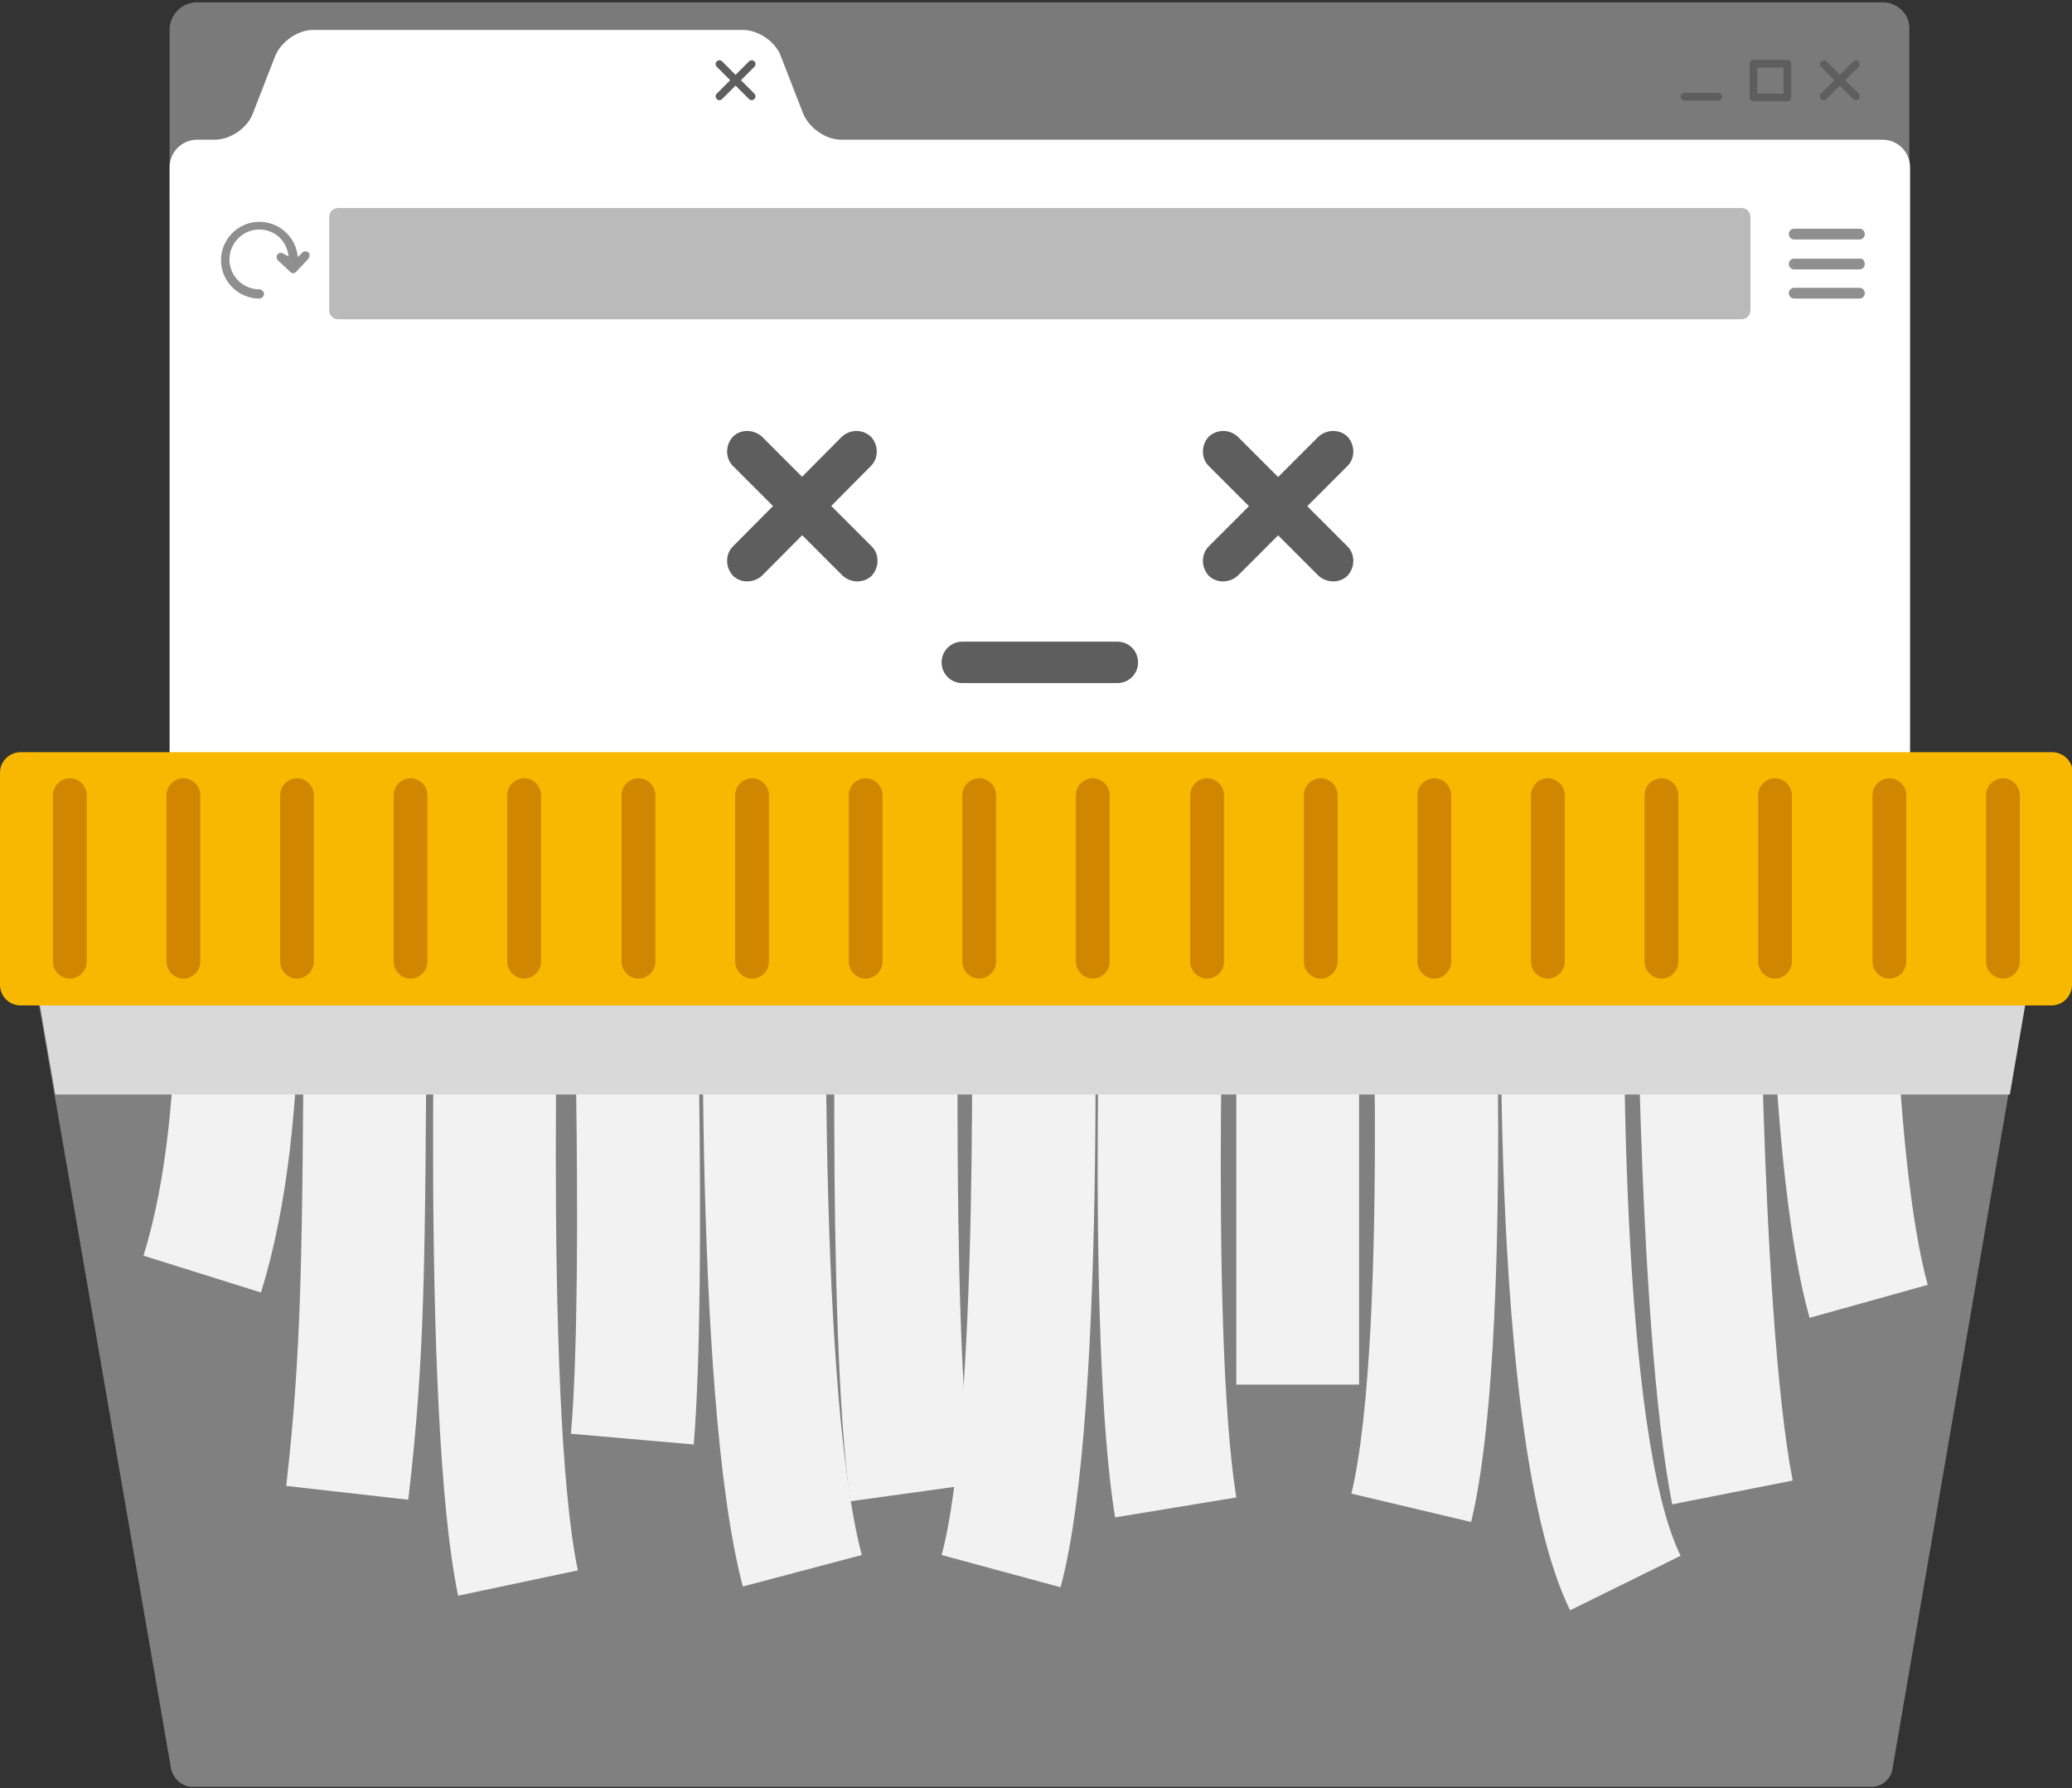 <?xml version="1.0" encoding="utf-8"?>
<!-- Generator: Adobe Illustrator 25.4.1, SVG Export Plug-In . SVG Version: 6.00 Build 0)  -->
<svg version="1.1" id="Capa_1" xmlns="http://www.w3.org/2000/svg" xmlns:xlink="http://www.w3.org/1999/xlink" x="0px" y="0px"
	 viewBox="0 0 270 233" style="enable-background:new 0 0 270 233;" xml:space="preserve">
<rect x="0" y="0" width="270" height="233" fill="#333333" stroke="none"/>
<style type="text/css">
	.st0{fill:#808080;}
	.st1{fill:#7A7A7A;}
	.st2{fill:url(#SVGID_1_);}
	.st3{fill:#5E5E5E;}
	.st4{fill:#BABABA;}
	.st5{fill:none;stroke:#5E5E5E;stroke-linecap:round;stroke-linejoin:round;stroke-miterlimit:10;}
	.st6{fill:#8F8F8F;}
	.st7{fill:#F2F2F2;}
	.st8{fill:#D9D9D9;}
	.st9{fill:#F9B800;}
	.st10{fill:#D18602;}
</style>
<g>
	<g>
		<path class="st0" d="M246.6,230.5c-0.2,1.3-1.4,2.3-2.7,2.3H25c-1.2,0-2.4-1-2.7-2.3l-18.5-107c-0.3-1.7,0.7-3.1,2.1-3.1h257
			c1.5,0,2.4,1.4,2.1,3.1L246.6,230.5z"/>
		<path class="st1" d="M245.3,0.3H25.7c-2,0-3.6,1.6-3.6,3.6v21.8h226.7V3.8C248.9,1.9,247.3,0.3,245.3,0.3z"/>
		<linearGradient id="SVGID_1_" gradientUnits="userSpaceOnUse" x1="135.512" y1="102.768" x2="135.512" y2="123.378">
			<stop  offset="0" style="stop-color:#FFFFFF"/>
			<stop  offset="1" style="stop-color:#BBDBF0"/>
		</linearGradient>
		<path class="st2" d="M109.6,18.2c-2,0-4.1-1.5-4.9-3.3l-3-7.7c-0.7-1.8-2.9-3.3-4.9-3.3h-56c-2,0-4.1,1.5-4.9,3.3l-3,7.7
			c-0.7,1.8-2.9,3.3-4.9,3.3h-2.3c-2,0-3.6,1.6-3.6,3.6v100.3c0,2,1.6,3.6,3.6,3.6h219.6c2,0,3.6-1.6,3.6-3.6V21.8
			c0-2-1.6-3.6-3.6-3.6H109.6z"/>
		<g>
			<path class="st3" d="M94.1,12.9c-0.2,0.2-0.5,0.2-0.7,0l0,0c-0.2-0.2-0.2-0.5,0-0.7L97.6,8c0.2-0.2,0.5-0.2,0.7,0l0,0
				c0.2,0.2,0.2,0.5,0,0.7L94.1,12.9z"/>
			<path class="st3" d="M93.4,8.7c-0.2-0.2-0.2-0.5,0-0.7l0,0c0.2-0.2,0.5-0.2,0.7,0l4.2,4.2c0.2,0.2,0.2,0.5,0,0.7l0,0
				c-0.2,0.2-0.5,0.2-0.7,0L93.4,8.7z"/>
		</g>
		<g>
			<path class="st3" d="M238,12.9c-0.2,0.2-0.5,0.2-0.7,0l0,0c-0.2-0.2-0.2-0.5,0-0.7l4.2-4.2c0.2-0.2,0.5-0.2,0.7,0l0,0
				c0.2,0.2,0.2,0.5,0,0.7L238,12.9z"/>
			<path class="st3" d="M237.3,8.7c-0.2-0.2-0.2-0.5,0-0.7l0,0c0.2-0.2,0.5-0.2,0.7,0l4.2,4.2c0.2,0.2,0.2,0.5,0,0.7l0,0
				c-0.2,0.2-0.5,0.2-0.7,0L237.3,8.7z"/>
		</g>
		<path class="st4" d="M228.1,40.4c0,0.7-0.5,1.2-1.2,1.2H44.1c-0.7,0-1.2-0.5-1.2-1.2V28.3c0-0.7,0.5-1.2,1.2-1.2h182.8
			c0.7,0,1.2,0.5,1.2,1.2V40.4z"/>
		<rect x="228.5" y="8.3" class="st5" width="4.4" height="4.4"/>
		<line class="st5" x1="223.9" y1="12.6" x2="219.5" y2="12.6"/>
		<g>
			<g>
				<g>
					<g>
						<path class="st3" d="M95.5,60.7c-1-1-1-2.7,0-3.8l0,0c1-1,2.7-1,3.8,0l14.3,14.3c1,1,1,2.7,0,3.8l0,0c-1,1-2.7,1-3.8,0
							L95.5,60.7z"/>
					</g>
					<g>
						<path class="st3" d="M113.5,60.7c1-1,1-2.7,0-3.8l0,0c-1.1-1-2.7-1-3.8,0L95.5,71.2c-1,1-1,2.7,0,3.8l0,0c1,1,2.7,1,3.8,0
							L113.5,60.7z"/>
					</g>
				</g>
				<g>
					<g>
						<path class="st3" d="M157.5,60.7c-1-1-1-2.7,0-3.8l0,0c1.1-1,2.7-1,3.8,0l14.3,14.3c1,1,1,2.7,0,3.8l0,0c-1,1-2.7,1-3.8,0
							L157.5,60.7z"/>
					</g>
					<g>
						<path class="st3" d="M175.6,60.7c1-1,1-2.7,0-3.8l0,0c-1-1-2.7-1-3.8,0l-14.3,14.3c-1,1-1,2.7,0,3.8l0,0c1,1,2.7,1,3.8,0
							L175.6,60.7z"/>
					</g>
				</g>
			</g>
			<g>
				<path class="st3" d="M145.6,89c1.5,0,2.7-1.2,2.7-2.7l0,0c0-1.5-1.2-2.7-2.7-2.7l-20.2,0c-1.5,0-2.7,1.2-2.7,2.7l0,0
					c0,1.5,1.2,2.7,2.7,2.7H145.6z"/>
			</g>
		</g>
		<g>
			<path class="st6" d="M243,30.5c0,0.4-0.3,0.7-0.7,0.7h-8.5c-0.4,0-0.7-0.3-0.7-0.7l0,0c0-0.4,0.3-0.7,0.7-0.7h8.5
				C242.7,29.8,243,30.1,243,30.5L243,30.5z"/>
			<path class="st6" d="M243,34.4c0,0.4-0.3,0.7-0.7,0.7h-8.5c-0.4,0-0.7-0.3-0.7-0.7l0,0c0-0.4,0.3-0.7,0.7-0.7h8.5
				C242.7,33.6,243,34,243,34.4L243,34.4z"/>
			<path class="st6" d="M243,38.2c0,0.4-0.3,0.7-0.7,0.7h-8.5c-0.4,0-0.7-0.3-0.7-0.7l0,0c0-0.4,0.3-0.7,0.7-0.7h8.5
				C242.7,37.5,243,37.8,243,38.2L243,38.2z"/>
		</g>
		<path class="st6" d="M40.2,32.9c-0.2-0.2-0.6-0.2-0.8,0l-0.6,0.6c-0.2-2.6-2.4-4.6-5-4.6c-2.8,0-5,2.3-5,5c0,2.8,2.3,5,5,5
			c0.3,0,0.6-0.3,0.6-0.6c0-0.3-0.3-0.6-0.6-0.6c-2.1,0-3.9-1.7-3.9-3.9c0-2.1,1.7-3.9,3.9-3.9c2,0,3.6,1.5,3.8,3.5L37,33.1
			c-0.2-0.2-0.6-0.2-0.8,0c-0.2,0.2-0.2,0.6,0,0.8l1.6,1.5c0.1,0.1,0.2,0.2,0.4,0.2c0,0,0,0,0,0c0.2,0,0.3-0.1,0.4-0.2l1.5-1.6
			C40.4,33.5,40.4,33.1,40.2,32.9z"/>
		<g>
			<g>
				<path class="st7" d="M34,168.4l-15.3-4.8c6.3-20.2,3.7-50.6,3.6-50.9l16-1.5C38.4,112.6,41.3,145.1,34,168.4z"/>
			</g>
			<g>
				<path class="st7" d="M53.2,195.4l-15.9-1.8c2-17.8,2.1-29.5,2.3-64.4c0-5.2,0.1-10.9,0.1-17.3l16,0.1c0,6.3-0.1,12-0.1,17.2
					C55.4,164.7,55.4,176.7,53.2,195.4z"/>
			</g>
			<g>
				<path class="st7" d="M59.7,207.9c-5-23.8-2.8-93.3-2.7-96.2l16,0.5c0,0.7-2.3,70.4,2.3,92.4L59.7,207.9z"/>
			</g>
			<g>
				<path class="st7" d="M90.4,188.2l-16-1.4c1.8-20.9,0-74.1,0-74.6l16-0.5C90.5,113.9,92.2,166.4,90.4,188.2z"/>
			</g>
			<g>
				<path class="st7" d="M96.8,206.7c-6.7-25.2-5.1-92.1-5-95l16,0.4c0,0.7-1.6,67.5,4.5,90.5L96.8,206.7z"/>
			</g>
			<g>
				<path class="st7" d="M110.8,195.6c-3.2-22.4-1.8-81.3-1.7-83.8l16,0.4c0,0.6-1.4,60,1.6,81.2L110.8,195.6z"/>
			</g>
			<g>
				<path class="st7" d="M138.2,206.8l-15.5-4.2c4.7-17.3,4.2-71.1,3.6-90.4l16-0.5C142.5,114.7,144.5,183.6,138.2,206.8z"/>
			</g>
			<g>
				<path class="st7" d="M145.3,197.7c-3.9-24.1-1.6-83.5-1.5-86.1l16,0.6c0,0.6-2.3,60.4,1.3,82.9L145.3,197.7z"/>
			</g>
			<g>
				<rect x="161.1" y="112" class="st7" width="16" height="68.4"/>
			</g>
			<g>
				<path class="st7" d="M191.7,198.3l-15.6-3.7c5-20.9,2.4-81.6,2.3-82.3l16-0.7C194.6,114.2,197.3,175.2,191.7,198.3z"/>
			</g>
			<g>
				<path class="st7" d="M204.6,209.8c-11-22.3-9-90.4-8.7-98.1l16,0.6c-0.7,19.8-0.7,74.6,7.1,90.4L204.6,209.8z"/>
			</g>
			<g>
				<path class="st7" d="M217.9,196c-4.7-23.9-4.7-81.6-4.7-84h16c0,0.6,0.1,58.6,4.4,80.9L217.9,196z"/>
			</g>
			<g>
				<path class="st7" d="M235.8,171.7c-5.3-18.9-5.3-58.1-5.3-59.7l16,0c0,0.4,0.1,38.7,4.7,55.4L235.8,171.7z"/>
			</g>
		</g>
	</g>
	<g>
		<path class="st8" d="M263,120.3H6c-1.5,0-2.4,1.4-2.1,3.1l3.3,19.2h254.7l3.3-19.2C265.4,121.7,264.5,120.3,263,120.3z"/>
		<path class="st9" d="M270,128.3c0,1.5-1.2,2.7-2.7,2.7H2.7c-1.5,0-2.7-1.2-2.7-2.7v-27.6C0,99.2,1.2,98,2.7,98h264.7
			c1.5,0,2.7,1.2,2.7,2.7V128.3z"/>
		<g>
			<g>
				<path class="st10" d="M11.3,125.3c0,1.2-1,2.2-2.2,2.2l0,0c-1.2,0-2.2-1-2.2-2.2v-21.7c0-1.2,1-2.2,2.2-2.2l0,0
					c1.2,0,2.2,1,2.2,2.2V125.3z"/>
				<path class="st10" d="M26.1,125.3c0,1.2-1,2.2-2.2,2.2l0,0c-1.2,0-2.2-1-2.2-2.2v-21.7c0-1.2,1-2.2,2.2-2.2l0,0
					c1.2,0,2.2,1,2.2,2.2V125.3z"/>
				<path class="st10" d="M40.9,125.3c0,1.2-1,2.2-2.2,2.2l0,0c-1.2,0-2.2-1-2.2-2.2v-21.7c0-1.2,1-2.2,2.2-2.2l0,0
					c1.2,0,2.2,1,2.2,2.2V125.3z"/>
				<path class="st10" d="M55.7,125.3c0,1.2-1,2.2-2.2,2.2l0,0c-1.2,0-2.2-1-2.2-2.2v-21.7c0-1.2,1-2.2,2.2-2.2l0,0
					c1.2,0,2.2,1,2.2,2.2V125.3z"/>
				<path class="st10" d="M70.5,125.3c0,1.2-1,2.2-2.2,2.2l0,0c-1.2,0-2.2-1-2.2-2.2v-21.7c0-1.2,1-2.2,2.2-2.2l0,0
					c1.2,0,2.2,1,2.2,2.2V125.3z"/>
				<path class="st10" d="M85.4,125.3c0,1.2-1,2.2-2.2,2.2l0,0c-1.2,0-2.2-1-2.2-2.2v-21.7c0-1.2,1-2.2,2.2-2.2l0,0
					c1.2,0,2.2,1,2.2,2.2V125.3z"/>
				<path class="st10" d="M100.2,125.3c0,1.2-1,2.2-2.2,2.2l0,0c-1.2,0-2.2-1-2.2-2.2v-21.7c0-1.2,1-2.2,2.2-2.2l0,0
					c1.2,0,2.2,1,2.2,2.2V125.3z"/>
				<path class="st10" d="M115,125.3c0,1.2-1,2.2-2.2,2.2l0,0c-1.2,0-2.2-1-2.2-2.2v-21.7c0-1.2,1-2.2,2.2-2.2l0,0
					c1.2,0,2.2,1,2.2,2.2V125.3z"/>
				<path class="st10" d="M129.8,125.3c0,1.2-1,2.2-2.2,2.2l0,0c-1.2,0-2.2-1-2.2-2.2v-21.7c0-1.2,1-2.2,2.2-2.2l0,0
					c1.2,0,2.2,1,2.2,2.2V125.3z"/>
				<path class="st10" d="M144.6,125.3c0,1.2-1,2.2-2.2,2.2l0,0c-1.2,0-2.2-1-2.2-2.2v-21.7c0-1.2,1-2.2,2.2-2.2l0,0
					c1.2,0,2.2,1,2.2,2.2V125.3z"/>
				<path class="st10" d="M159.5,125.3c0,1.2-1,2.2-2.2,2.2l0,0c-1.2,0-2.2-1-2.2-2.2v-21.7c0-1.2,1-2.2,2.2-2.2l0,0
					c1.2,0,2.2,1,2.2,2.2V125.3z"/>
				<path class="st10" d="M174.3,125.3c0,1.2-1,2.2-2.2,2.2l0,0c-1.2,0-2.2-1-2.2-2.2v-21.7c0-1.2,1-2.2,2.2-2.2l0,0
					c1.2,0,2.2,1,2.2,2.2V125.3z"/>
				<path class="st10" d="M189.1,125.3c0,1.2-1,2.2-2.2,2.2l0,0c-1.2,0-2.2-1-2.2-2.2v-21.7c0-1.2,1-2.2,2.2-2.2l0,0
					c1.2,0,2.2,1,2.2,2.2V125.3z"/>
				<path class="st10" d="M203.9,125.3c0,1.2-1,2.2-2.2,2.2l0,0c-1.2,0-2.2-1-2.2-2.2v-21.7c0-1.2,1-2.2,2.2-2.2l0,0
					c1.2,0,2.2,1,2.2,2.2V125.3z"/>
				<path class="st10" d="M218.7,125.3c0,1.2-1,2.2-2.2,2.2l0,0c-1.2,0-2.2-1-2.2-2.2v-21.7c0-1.2,1-2.2,2.2-2.2l0,0
					c1.2,0,2.2,1,2.2,2.2V125.3z"/>
				<path class="st10" d="M233.5,125.3c0,1.2-1,2.2-2.2,2.2l0,0c-1.2,0-2.2-1-2.2-2.2v-21.7c0-1.2,1-2.2,2.2-2.2l0,0
					c1.2,0,2.2,1,2.2,2.2V125.3z"/>
				<path class="st10" d="M248.4,125.3c0,1.2-1,2.2-2.2,2.2l0,0c-1.2,0-2.2-1-2.2-2.2v-21.7c0-1.2,1-2.2,2.2-2.2l0,0
					c1.2,0,2.2,1,2.2,2.2V125.3z"/>
				<path class="st10" d="M263.2,125.3c0,1.2-1,2.2-2.2,2.2l0,0c-1.2,0-2.2-1-2.2-2.2v-21.7c0-1.2,1-2.2,2.2-2.2l0,0
					c1.2,0,2.2,1,2.2,2.2V125.3z"/>
			</g>
		</g>
	</g>
</g>
</svg>
